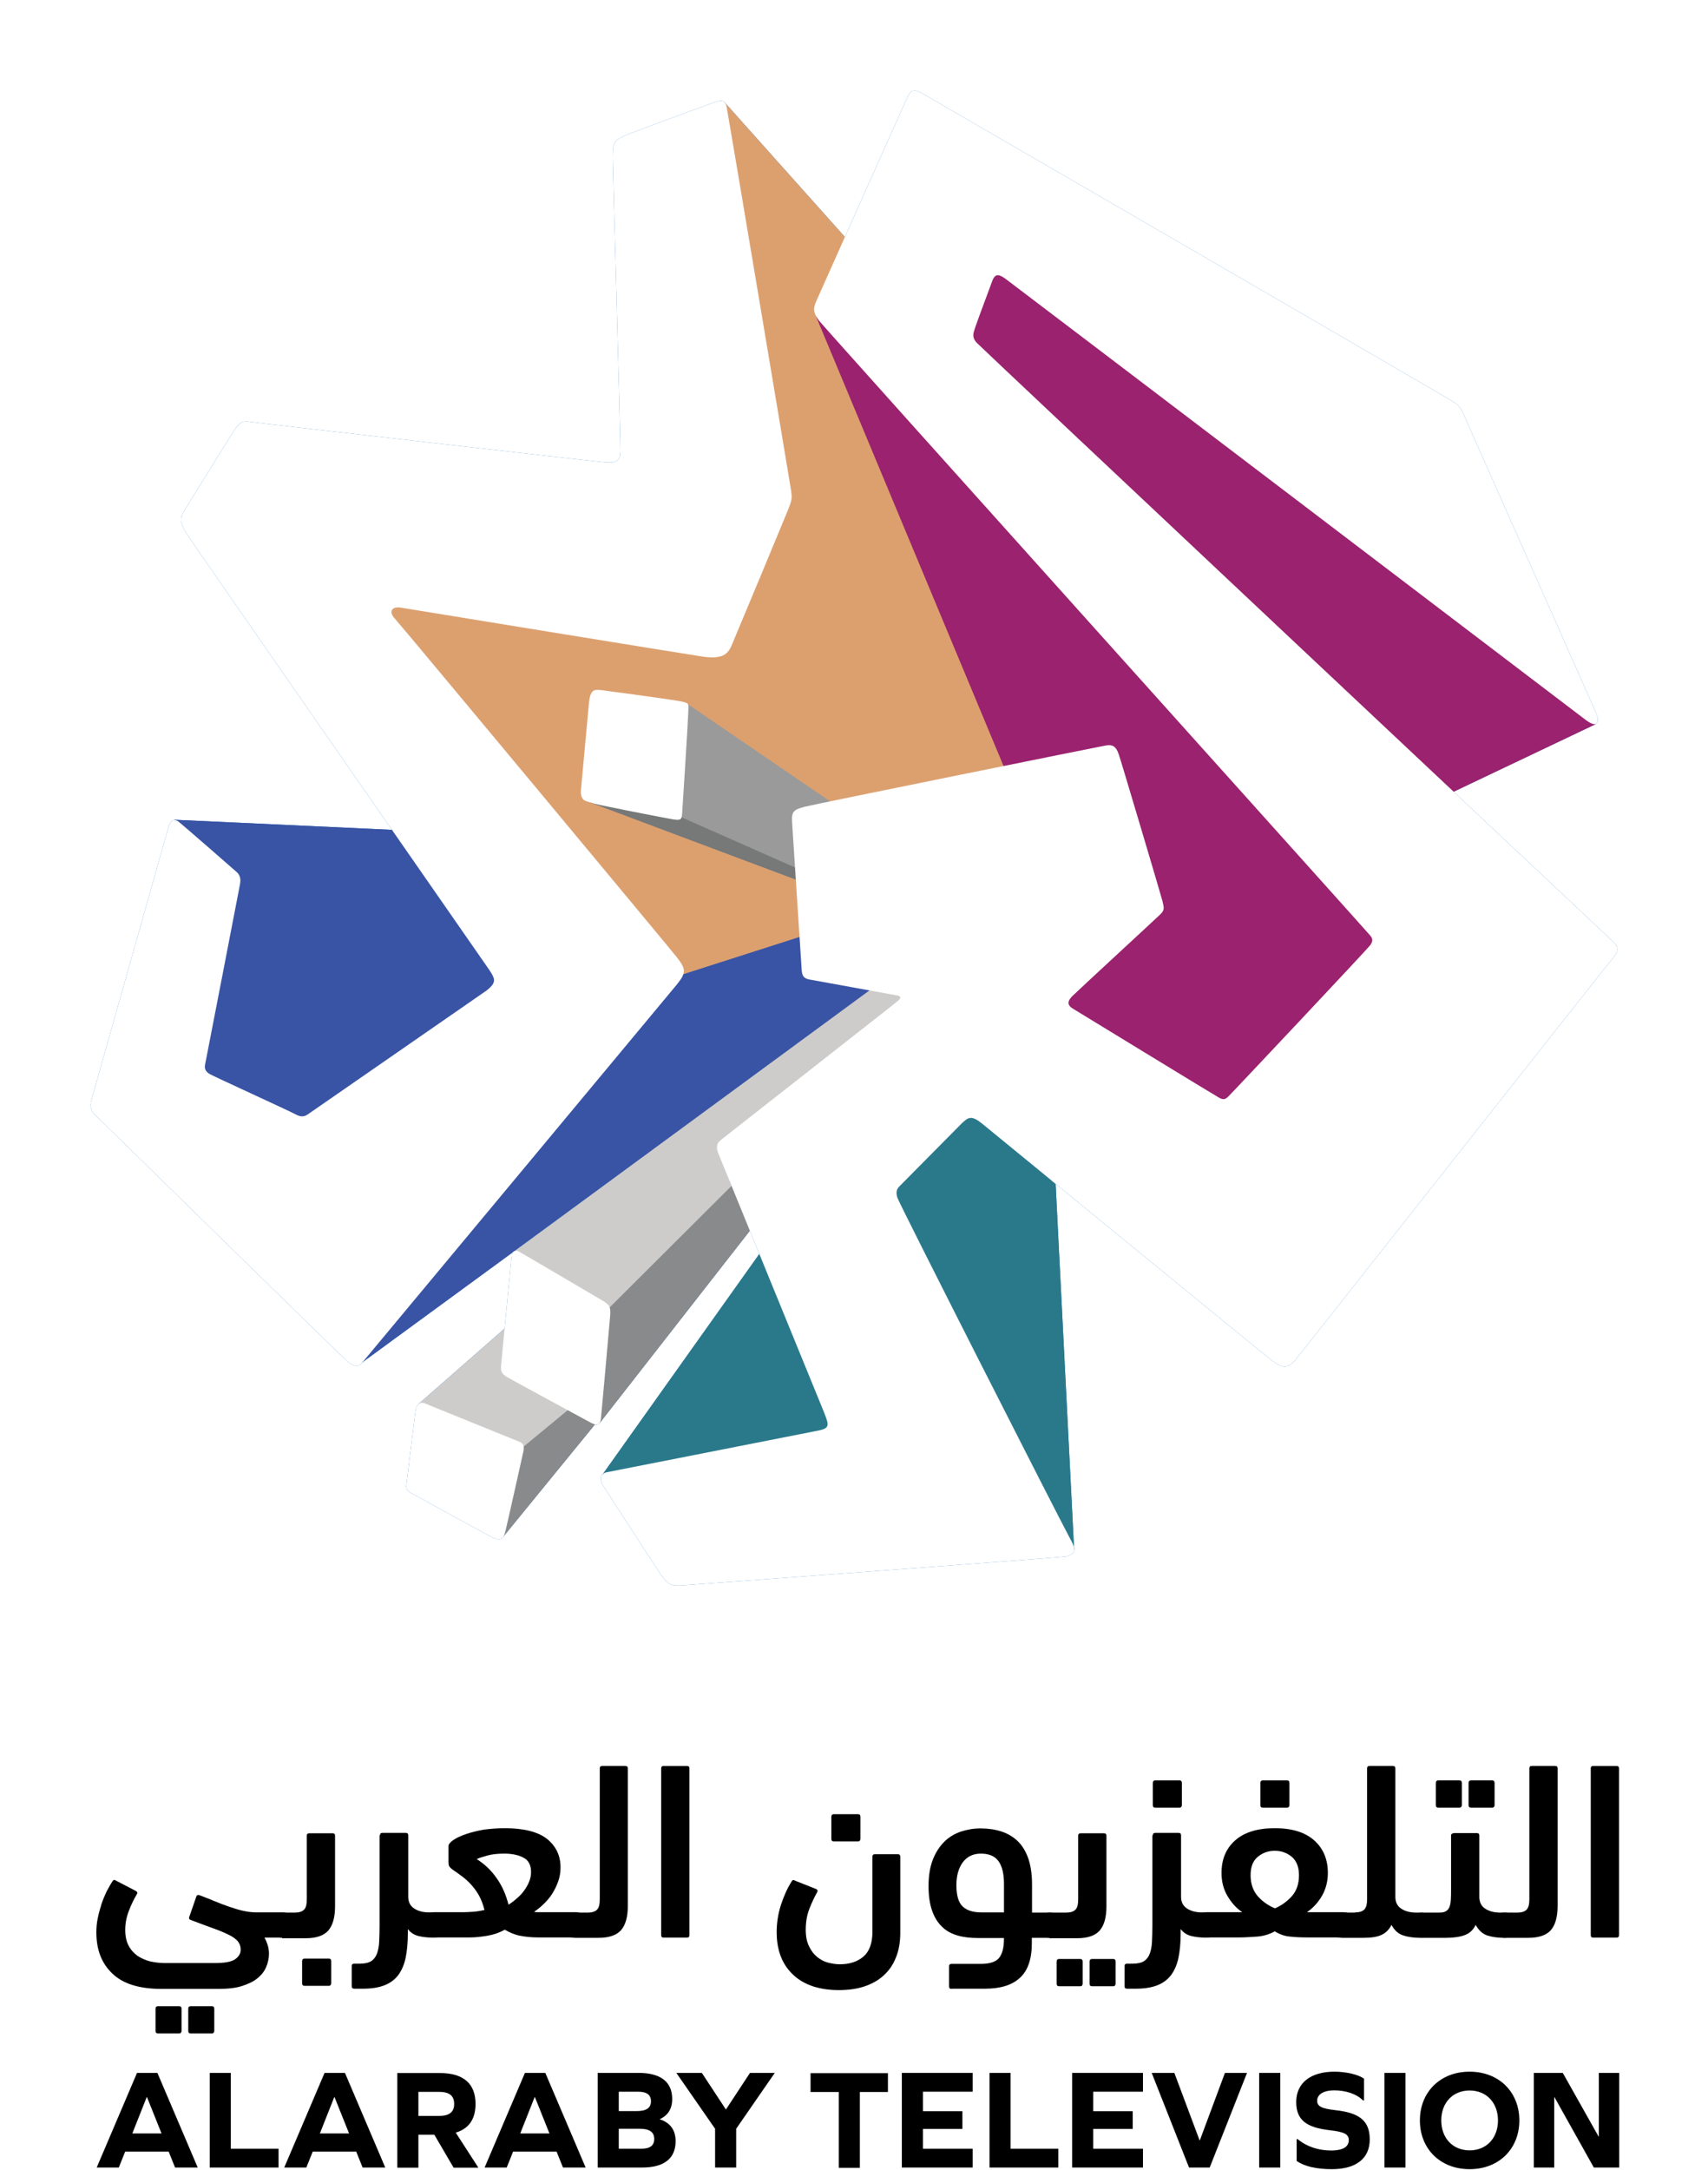 <svg width="840.06" height="1066.8" version="1.1" viewBox="0 0 840.06 1066.8" xml:space="preserve" xmlns="http://www.w3.org/2000/svg"><defs>
<filter id="filter1211" x="-.059" y="-.061" width="1.119" height="1.121" color-interpolation-filters="sRGB"><feGaussianBlur stdDeviation="18.573"/></filter></defs>
<g transform="translate(-1227.5 -10.547)"><g transform="translate(1197.1 -14.021)" fill="#2371b9" filter="url(#filter1211)"><path class="st0" d="m309.6 717.9-1.2 1zm73.3-129.3-0.2-0.5 0.3-0.2c-0.1 0.2-0.1 0.4-0.1 0.7zm89.4-72-0.2 0.2c-0.4 0.3-5 4-11.9 9.4z" fill="#2371b9"/><polygon class="st1" points="815.2 380.6 743.5 414.7 499.8 184 511.3 147.9"/><polygon class="st2" points="364.4 503.1 207.2 695.4 462.6 508.6 426.3 504.9 425.5 483.7"/><polygon class="st2" points="147.2 455.9 147.4 455.9 129.1 551.1 128.4 551.3 174.8 580.3 278.4 505.8 275.7 506.6 238.6 453 238.8 453 224.2 432.6 116.1 427.6"/><polygon class="st3" points="325.2 724.4 399.4 629.4 391 606.6 329.4 667.7"/><polygon class="st4" points="475 514.4 459.4 510.5 282.9 640.1 329.4 668.2 390.2 607.6 382.9 587.9"/><polygon class="st3" points="277.6 780.5 324.8 722.7 312.6 715.5 287.7 735.4"/><polygon class="st4" points="236.3 714.8 248.7 724.5 287.2 736.4 310.6 717.1 278 699.2 279.2 680.4 280 676.5"/><polygon class="st5" points="326.4 750 404.5 640.2 439.5 727.7"/><polygon class="st6" points="474.6 413.4 475.1 413.7 508.1 407.1 551.7 466 452.3 148.2 386.8 74.9 401.6 278.4 409.6 288.1 381.5 345.8 215.5 321 215.2 320.9 215.2 321 214.1 320.8 215.6 321.4 364.4 504.2 426.5 484.3 459.8 421.4 462 422.3"/><path class="st5" d="m558.5 787c0-0.2 0.2-0.4 0.2-0.7 0-0.4 0-1.3-0.1-1.7 0-0.5-9-177.8-9-177.8l-42.1-36.7-38.8 40.4c0.1 0.2 89.6 176.3 89.8 176.5z"/><polygon class="st7" points="461 433.8 367.9 370.2 363.4 425.7 439.2 459.2"/><polygon class="st8" points="364.3 425.8 317.7 418 429.4 459.9 444.7 464 448.6 463.1"/><polygon class="st1" points="633.3 568.4 706.6 490.1 711.8 490.9 431.7 180 525 403.6 578.3 392.5 600.3 471.6 600.2 471.6 549.4 518.6"/><g fill="#2371b9"><path class="st0" d="m326.9 664.1c-1.6-1-40.2-23.6-41.4-24.3-0.3-0.2-0.7-0.3-1.1-0.3-1 0-2.1 0.6-2.3 2 0 0-5.1 52.4-5.2 53.8-0.3 3.5 0 4.4 2.7 6.2 1.1 0.7 40.5 22.1 41.7 22.7 3.9 1.9 4.4 0.1 4.7-2.6 0.2-1.8 4.3-47.4 4.4-49 0.6-5.9-0.3-6.4-3.5-8.5z" fill="#2371b9"/></g><path class="st0" d="m286.3 733.6c0.7 0.3 1.2 0.8 1.4 1.4 0.3 0.8 0.4 1.7 0.2 2.8-0.3 1.5-8.1 36.3-8.9 39.5-0.9 3.5-1.7 5.2-6.1 3.3-1.5-0.6-38.7-21.2-40.5-22.1-1.8-1-2.4-2-2.1-4.1s4-33 4.3-34.9c0.3-2.9 0.9-3.9 1.8-4.7 0.7-0.6 1.7-0.7 2.6-0.4z"/><path class="st0" d="m316.3 411.2c-0.2 1.8-0.5 4 0.4 5.6 0.8 1.7 2.5 1.8 6.1 2.9 2.1 0.7 36.5 7.4 38.6 7.7 3.9 0.6 4.3 0.1 4.5-2.9 0.2-2.4 3-47 3-49.4 0-4.2 1-4.7-3.1-5.6-3.6-0.8-32.4-4.7-35-5-4.5-0.6-7.6-1.3-8.8-0.1-1.4 1.3-1.7 3.7-1.9 5.5z"/><path class="st0" d="m382.8 74.5c-2.3 0.7-43.1 15.8-45.4 16.9-5.7 2.5-5.4 3.9-5.6 10.3-0.1 1.9 3.9 139.7 3.7 145-0.2 4.2-1.4 5.6-7.4 5.2-3-0.2-171.2-19.4-174.3-19.9-3.7-0.6-5.3-0.1-8 3.8-1.2 1.8-23.8 38.2-25 40.3-2 3.4-1.9 4.9 0.8 10 1 1.9 148 213.2 149.5 215.4 2.8 4.3 3.8 6.1-1.6 10.2-0.9 0.7-85.7 59.3-87.5 60.6s-3.5 1.6-6.1 0.2c-2.6-1.5-40.6-18.8-42.4-19.9-1.9-1.1-2.7-2.6-2.2-4.8 0.6-2.9 16.5-85.1 17.1-88.3 0.5-2.6 0.2-4.6-1.6-6.2-1.4-1.3-27.3-23.8-28.6-24.8-2.2-1.6-3.9-0.7-4.9 2.6-0.4 1.4-37.2 131.8-37.8 133.8-1.2 4-0.2 6 1.9 8 3.1 3 121.7 119.3 123.8 120.9 3 2.3 5.1 3.5 7.6 0.4 2.4-2.9 153-183.7 154.5-185.6 4.6-5.7 4.6-7.5 0-13.4-2.7-3.5-135.8-163.4-138.7-166.5-3.5-3.7-1-6.1 2.9-5.4 2.9 0.5 142.9 23.3 148.6 24.1 12.6 1.8 13.1-3.2 15.8-9.5 0.5-1.1 23.1-55.3 25.4-61 3-7.1 2.7-7.6 2-12.3-1.2-7.6-30.7-183.4-31.5-187.4-0.7-3.2-2.1-3.5-5-2.7"/><path class="st0" d="m476.8 72.1c-1.3 2.8-43.6 97.5-45 100.7-1.5 3.4-1.5 5.6 1.5 9.5 2.4 3.2 269 299.7 271 302.2 1.2 1.4 1.5 2.6 0.1 4.7-1.1 1.6-68.1 72.8-70 74.6-1.7 1.6-2.7 1.5-5 0.1-3.2-1.8-69.1-42.1-71.1-43.3-2.4-1.4-3.5-3.1-0.7-6.1 1.2-1.3 42.1-39 43.5-40.4 2.1-2.1 1.9-3 1-6.7-0.6-2.4-20.6-69.7-21.4-71.8-1.5-4.6-3.5-5-6.5-4.5-2 0.3-142.1 28.6-148 30.1-6.9 1.7-6.4 3.3-6.1 9.5 0.1 1.7 4.5 69.1 4.6 70.7 0.2 2.7 0.8 4.1 3.6 4.7 1.7 0.3 41.8 7.6 43.5 7.9s1.8 1.2 0.5 2.4c-1.6 1.5-85.9 67.4-87.3 68.6-2 1.7-2.6 3-1.4 6.4 0.5 1.4 51.3 125.5 52 127.3 2.4 6.2 3.2 7.9-2.2 9.1-1.7 0.4-101.8 20-104.6 20.6-3.3 0.7-3.6 3.5-2 6.2 1.3 2.1 27.5 42.6 28.8 44.3 3.9 5.1 4.7 5.4 10.5 5.1 2-0.1 185.8-13.7 188.6-14.2 6.2-1.2 4-5.2 1.8-9.2-6.7-12.4-83.6-163.8-84.7-167.1s0-4.7 1.1-5.8 28.8-29.1 30.6-30.9c3.2-3 4.7-4.1 10.2 0.4 1.5 1.2 140 114.7 143 116.8 4.6 3.2 6.9 3.5 10.7-0.7 1.7-1.9 155.2-196.7 156.9-198.4 1.7-1.9 2.5-4.4 0-6.9-2.6-2.4-312.6-293.7-313.7-295.1s-1.7-2.5-1.4-4.5c0.3-1.9 4.8-13.7 9.2-25.6 1.5-4.1 3.5-3.3 6.5-1.2 1.5 1 283.3 215.3 285.4 216.9 6.8 5.1 6.3-0.4 5.5-2.4-0.7-2-64.3-144.9-65-146.6-1-2.3-1.7-4.6-5.1-7.1-3.5-2.4-257.7-149.6-261.8-152s-5.7-1.1-7.1 1.7z"/></g><g transform="translate(1197.1 -14.021)"><path class="st0" d="m309.6 717.9-1.2 1zm73.3-129.3-0.2-0.5 0.3-0.2c-0.1 0.2-0.1 0.4-0.1 0.7zm89.4-72-0.2 0.2c-0.4 0.3-5 4-11.9 9.4z" fill="#fff"/><polygon class="st1" points="499.8 184 511.3 147.9 815.2 380.6 743.5 414.7" fill="#9b226e"/><polygon class="st2" points="425.5 483.7 364.4 503.1 207.2 695.4 462.6 508.6 426.3 504.9" fill="#3954a5"/><polygon class="st2" points="278.4 505.8 275.7 506.6 238.6 453 238.8 453 224.2 432.6 116.1 427.6 147.2 455.9 147.4 455.9 129.1 551.1 128.4 551.3 174.8 580.3" fill="#3954a5"/><polygon class="st3" points="391 606.6 329.4 667.7 325.2 724.4 399.4 629.4" fill="#888a8c"/><polygon class="st4" points="475 514.4 459.4 510.5 282.9 640.1 329.4 668.2 390.2 607.6 382.9 587.9" fill="#cdcccb"/><polygon class="st3" points="312.6 715.5 287.7 735.4 277.6 780.5 324.8 722.7" fill="#888a8c"/><polygon class="st4" points="248.7 724.5 287.2 736.4 310.6 717.1 278 699.2 279.2 680.4 280 676.5 236.3 714.8" fill="#cdcccb"/><polygon class="st5" points="326.4 750 404.5 640.2 439.5 727.7" fill="#2a798b"/><polygon class="st6" points="214.1 320.8 215.6 321.4 364.4 504.2 426.5 484.3 459.8 421.4 462 422.3 474.6 413.4 475.1 413.7 508.1 407.1 551.7 466 452.3 148.2 386.8 74.9 401.6 278.4 409.6 288.1 381.5 345.8 215.5 321 215.2 320.9 215.2 321" fill="#dca06f"/><path class="st5" d="m558.5 787c0-0.2 0.2-0.4 0.2-0.7 0-0.4 0-1.3-0.1-1.7 0-0.5-9-177.8-9-177.8l-42.1-36.7-38.8 40.4c0.1 0.2 89.6 176.3 89.8 176.5z" fill="#2a798b"/><polygon class="st7" points="363.4 425.7 439.2 459.2 461 433.8 367.9 370.2" fill="#9a9a9a"/><polygon class="st8" points="448.6 463.1 364.3 425.8 317.7 418 429.4 459.9 444.7 464" fill="#777878"/><polygon class="st1" points="431.7 180 525 403.6 578.3 392.5 600.3 471.6 600.2 471.6 549.4 518.6 633.3 568.4 706.6 490.1 711.8 490.9" fill="#9b226e"/><path class="st0" d="m326.9 664.1c-1.6-1-40.2-23.6-41.4-24.3-0.3-0.2-0.7-0.3-1.1-0.3-1 0-2.1 0.6-2.3 2 0 0-5.1 52.4-5.2 53.8-0.3 3.5 0 4.4 2.7 6.2 1.1 0.7 40.5 22.1 41.7 22.7 3.9 1.9 4.4 0.1 4.7-2.6 0.2-1.8 4.3-47.4 4.4-49 0.6-5.9-0.3-6.4-3.5-8.5z" fill="#fff"/><path class="st0" d="m286.3 733.6c0.7 0.3 1.2 0.8 1.4 1.4 0.3 0.8 0.4 1.7 0.2 2.8-0.3 1.5-8.1 36.3-8.9 39.5-0.9 3.5-1.7 5.2-6.1 3.3-1.5-0.6-38.7-21.2-40.5-22.1-1.8-1-2.4-2-2.1-4.1s4-33 4.3-34.9c0.3-2.9 0.9-3.9 1.8-4.7 0.7-0.6 1.7-0.7 2.6-0.4z" fill="#fff"/><path class="st0" d="m316.3 411.2c-0.2 1.8-0.5 4 0.4 5.6 0.8 1.7 2.5 1.8 6.1 2.9 2.1 0.7 36.5 7.4 38.6 7.7 3.9 0.6 4.3 0.1 4.5-2.9 0.2-2.4 3-47 3-49.4 0-4.2 1-4.7-3.1-5.6-3.6-0.8-32.4-4.7-35-5-4.5-0.6-7.6-1.3-8.8-0.1-1.4 1.3-1.7 3.7-1.9 5.5z" fill="#fff"/><path class="st0" d="m382.8 74.5c-2.3 0.7-43.1 15.8-45.4 16.9-5.7 2.5-5.4 3.9-5.6 10.3-0.1 1.9 3.9 139.7 3.7 145-0.2 4.2-1.4 5.6-7.4 5.2-3-0.2-171.2-19.4-174.3-19.9-3.7-0.6-5.3-0.1-8 3.8-1.2 1.8-23.8 38.2-25 40.3-2 3.4-1.9 4.9 0.8 10 1 1.9 148 213.2 149.5 215.4 2.8 4.3 3.8 6.1-1.6 10.2-0.9 0.7-85.7 59.3-87.5 60.6s-3.5 1.6-6.1 0.2c-2.6-1.5-40.6-18.8-42.4-19.9-1.9-1.1-2.7-2.6-2.2-4.8 0.6-2.9 16.5-85.1 17.1-88.3 0.5-2.6 0.2-4.6-1.6-6.2-1.4-1.3-27.3-23.8-28.6-24.8-2.2-1.6-3.9-0.7-4.9 2.6-0.4 1.4-37.2 131.8-37.8 133.8-1.2 4-0.2 6 1.9 8 3.1 3 121.7 119.3 123.8 120.9 3 2.3 5.1 3.5 7.6 0.4 2.4-2.9 153-183.7 154.5-185.6 4.6-5.7 4.6-7.5 0-13.4-2.7-3.5-135.8-163.4-138.7-166.5-3.5-3.7-1-6.1 2.9-5.4 2.9 0.5 142.9 23.3 148.6 24.1 12.6 1.8 13.1-3.2 15.8-9.5 0.5-1.1 23.1-55.3 25.4-61 3-7.1 2.7-7.6 2-12.3-1.2-7.6-30.7-183.4-31.5-187.4-0.7-3.2-2.1-3.5-5-2.7" fill="#fff"/><path class="st0" d="m476.8 72.1c-1.3 2.8-43.6 97.5-45 100.7-1.5 3.4-1.5 5.6 1.5 9.5 2.4 3.2 269 299.7 271 302.2 1.2 1.4 1.5 2.6 0.1 4.7-1.1 1.6-68.1 72.8-70 74.6-1.7 1.6-2.7 1.5-5 0.1-3.2-1.8-69.1-42.1-71.1-43.3-2.4-1.4-3.5-3.1-0.7-6.1 1.2-1.3 42.1-39 43.5-40.4 2.1-2.1 1.9-3 1-6.7-0.6-2.4-20.6-69.7-21.4-71.8-1.5-4.6-3.5-5-6.5-4.5-2 0.3-142.1 28.6-148 30.1-6.9 1.7-6.4 3.3-6.1 9.5 0.1 1.7 4.5 69.1 4.6 70.7 0.2 2.7 0.8 4.1 3.6 4.7 1.7 0.3 41.8 7.6 43.5 7.9s1.8 1.2 0.5 2.4c-1.6 1.5-85.9 67.4-87.3 68.6-2 1.7-2.6 3-1.4 6.4 0.5 1.4 51.3 125.5 52 127.3 2.4 6.2 3.2 7.9-2.2 9.1-1.7 0.4-101.8 20-104.6 20.6-3.3 0.7-3.6 3.5-2 6.2 1.3 2.1 27.5 42.6 28.8 44.3 3.9 5.1 4.7 5.4 10.5 5.1 2-0.1 185.8-13.7 188.6-14.2 6.2-1.2 4-5.2 1.8-9.2-6.7-12.4-83.6-163.8-84.7-167.1s0-4.7 1.1-5.8 28.8-29.1 30.6-30.9c3.2-3 4.7-4.1 10.2 0.4 1.5 1.2 140 114.7 143 116.8 4.6 3.2 6.9 3.5 10.7-0.7 1.7-1.9 155.2-196.7 156.9-198.4 1.7-1.9 2.5-4.4 0-6.9-2.6-2.4-312.6-293.7-313.7-295.1s-1.7-2.5-1.4-4.5c0.3-1.9 4.8-13.7 9.2-25.6 1.5-4.1 3.5-3.3 6.5-1.2 1.5 1 283.3 215.3 285.4 216.9 6.8 5.1 6.3-0.4 5.5-2.4-0.7-2-64.3-144.9-65-146.6-1-2.3-1.7-4.6-5.1-7.1-3.5-2.4-257.7-149.6-261.8-152s-5.7-1.1-7.1 1.7z" fill="#fff"/></g></g>
<g transform="translate(-30.409 -24.569)">
	<path class="st0" d="m135.9 989.7c5 0 8.4-0.6 10.2-1.9s2.7-2.8 2.7-4.7c0-1.6-0.5-2.9-1.4-4.1-1-1.1-2.4-2.2-4.5-3.2-2-1-4.6-2.1-7.7-3.2s-6.8-2.5-11-4.1c-0.7-0.2-1-0.8-0.7-1.5l3.4-9.8c0.2-0.8 0.7-1.1 1.5-0.9 2.7 1 5.2 2 7.6 3s4.8 1.9 7.1 2.7 4.6 1.5 6.8 2 4.5 0.8 6.9 0.8h12.4c1.7 0 2.9 0.4 3.7 1.3 0.8 0.8 1.2 2.3 1.2 4.5 0 2.4-0.4 4.1-1.2 5.1s-2.1 1.5-3.8 1.5h-8.6c0.4 0.7 0.9 1.7 1.4 3.2 0.5 1.4 0.8 3 0.8 4.7 0 2.3-0.5 4.5-1.4 6.6s-2.3 3.9-4.3 5.5c-1.9 1.6-4.5 2.8-7.6 3.8s-6.9 1.4-11.4 1.4h-28.3c-10.8 0-18.8-2.5-24-7.5-5.3-5-7.9-11.7-7.9-20.3 0-2.3 0.2-4.7 0.7-7 0.5-2.4 1.1-4.6 1.8-6.8s1.6-4.3 2.5-6.2c1-1.9 2-3.7 3-5.2 0.4-0.7 1-0.7 1.7-0.2l9.8 5.1c0.7 0.4 0.8 1 0.4 1.6-1.4 2.3-2.7 5-3.9 8.1s-1.8 6.2-1.8 9.4 0.6 5.8 1.7 7.8c1.1 2.1 2.6 3.7 4.4 5 1.8 1.2 3.9 2.1 6.2 2.7 2.3 0.5 4.7 0.8 7.1 0.8zm-27.8 34.6c-0.8 0-1.2-0.4-1.2-1.3v-10.8c0-0.8 0.4-1.3 1.2-1.3h10.4c0.8 0 1.2 0.4 1.2 1.3v10.8c0 0.8-0.4 1.3-1.2 1.3zm16.1 0c-0.8 0-1.2-0.4-1.2-1.3v-10.8c0-0.8 0.4-1.3 1.2-1.3h10.4c0.8 0 1.2 0.4 1.2 1.3v10.8c0 0.8-0.4 1.3-1.2 1.3z"/>
	<path class="st0" d="m169.2 977.3c-1.7 0-2.9-0.3-3.7-0.9s-1.2-1.8-1.2-3.5c0-2.1 0.4-4 1.2-5.6s2.1-2.4 3.8-2.4h6.1c2.1 0 3.6-0.5 4.5-1.4 1-0.9 1.4-2.7 1.4-5.1v-31.3c0-0.8 0.4-1.2 1.2-1.2h11.5c0.8 0 1.2 0.4 1.2 1.2v34.7c0 5.4-1.1 9.3-3.3 11.9-2.2 2.5-5.9 3.8-11.1 3.8h-11.6zm11 23.6c-0.8 0-1.2-0.4-1.2-1.3v-10.8c0-0.8 0.4-1.3 1.2-1.3h11.9c0.8 0 1.2 0.4 1.2 1.3v10.8c0 0.8-0.4 1.3-1.2 1.3z"/>
	<path class="st0" d="m217.3 926.9c0-0.8 0.4-1.2 1.2-1.2h11.5c0.8 0 1.2 0.4 1.2 1.2v30.2c0 2.5 0.9 4.4 2.8 5.7s4.4 2 7.5 2h2.1c1.7 0 2.9 0.5 3.7 1.4s1.2 2.5 1.2 4.6c0 2.4-0.4 4.1-1.2 5s-2.1 1.4-3.8 1.4c-2.8 0-5.2-0.3-7.3-0.8-2-0.5-3.8-1.6-5.2-3.4v2.4c0 4.5-0.4 8.4-1.1 11.8s-2 6.2-3.6 8.4c-1.7 2.2-3.9 3.9-6.7 5s-6.3 1.7-10.4 1.7h-4.6c-0.8 0-1.2-0.4-1.2-1.2v-9.9c0-0.8 0.4-1.2 1.2-1.2h2.7c2.4 0 4.3-0.4 5.6-1.2s2.3-2.1 2.9-3.7 1-3.6 1.1-5.8c0.1-2.3 0.2-4.9 0.2-7.9v-44.5z"/>
	<path class="st0" d="m278.6 923.4c9.5 0 16.5 1.8 20.9 5.3 4.4 3.6 6.6 8.2 6.6 14 0 2.5-0.4 4.8-1.2 7s-1.8 4.2-3 6.1-2.7 3.5-4.2 5c-1.6 1.5-3.1 2.7-4.6 3.7 0.7 0.2 1.4 0.2 2.2 0.2h18c1.9 0 3.2 0.5 3.9 1.5s1 2.7 1 5-0.4 3.9-1.2 4.7-2 1.2-3.7 1.2h-18.5c-3 0-5.8-0.3-8.5-0.8s-5.2-1.6-7.6-3c-2.7 1.5-5.6 2.5-8.7 3s-5.8 0.8-8.2 0.8h-17.9c-1.6 0-2.8-0.4-3.6-1.3-0.8-0.8-1.2-2.4-1.2-4.6s0.3-3.8 0.8-4.9 1.9-1.6 4-1.6h14.5c1.3 0 2.8-0.1 4.5-0.2s3.6-0.4 5.8-0.9c-0.7-2.7-1.6-5.1-2.7-7.1s-2.4-3.7-3.8-5.3c-1.4-1.5-2.9-2.9-4.5-4.1s-3.3-2.4-4.9-3.5c-0.9-0.7-1.4-1.3-1.6-1.8-0.1-0.5-0.2-1.1-0.2-1.8v-7.8c0-0.9 0.8-1.9 2.4-3s3.6-2 6.2-2.9 5.5-1.6 8.8-2.2c3.3-0.4 6.7-0.7 10.2-0.7zm1.9 37.6c1.3-0.8 2.7-1.8 4-3 1.4-1.2 2.6-2.4 3.6-3.8s1.9-2.8 2.5-4.4c0.7-1.6 1-3.2 1-4.8 0-3.4-1.2-5.8-3.7-7.1-2.4-1.3-5.6-2-9.4-2-3.3 0-6.2 0.3-8.6 1s-4.1 1.2-5 1.7c3.8 2.4 7.1 5.5 9.8 9.4 2.7 3.8 4.6 8.2 5.8 13z"/>
	<path class="st0" d="m313.3 977.3c-1.7 0-2.9-0.4-3.7-1.2s-1.2-2.4-1.2-4.8c0-2.3 0.4-4 1.2-5s2.1-1.4 3.8-1.4h6.1c2.1 0 3.6-0.5 4.5-1.4 1-1 1.4-2.7 1.4-5.2v-64.3c0-0.8 0.4-1.2 1.2-1.2h11.4c0.8 0 1.2 0.4 1.2 1.2v67.6c0 5.4-1.1 9.3-3.3 11.9-2.2 2.5-5.9 3.8-11.1 3.8z"/>
	<path class="st0" d="m369.5 976c0 0.8-0.4 1.2-1.2 1.2h-11.5c-0.8 0-1.2-0.4-1.2-1.2v-82c0-0.8 0.4-1.2 1.2-1.2h11.5c0.8 0 1.2 0.4 1.2 1.2z"/>
	<path class="st0" d="m419.8 949.5c0.4-0.7 1-0.8 1.9-0.2l10.1 4c0.4 0.2 0.6 0.4 0.7 0.7 0 0.3 0 0.6-0.2 0.9-1.3 2.3-2.6 5-3.8 8.1s-1.8 6.5-1.8 10.3c0 3.2 0.5 5.9 1.6 8.1 1 2.2 2.4 4 4 5.3s3.4 2.3 5.4 2.8 3.9 0.8 5.8 0.8c4.8 0 8.7-1.3 11.6-3.8s4.4-6.6 4.4-12.2v-36.9c0-0.8 0.4-1.2 1.2-1.2h11.3c0.8 0 1.2 0.4 1.2 1.2v37.3c0 4.7-0.7 8.9-2.2 12.4-1.4 3.6-3.5 6.5-6.2 8.9s-5.9 4.1-9.6 5.3-7.9 1.7-12.4 1.7c-4.4 0-8.4-0.6-12.1-1.7-3.7-1.2-6.9-2.9-9.6-5.3s-4.9-5.3-6.4-8.9-2.3-7.8-2.3-12.6c0-4.5 0.7-9 2.1-13.4 1.5-4.5 3.2-8.3 5.3-11.6zm20.7-19.6c-0.8 0-1.2-0.4-1.2-1.3v-10.8c0-0.8 0.4-1.3 1.2-1.3h11.9c0.8 0 1.2 0.4 1.2 1.3v10.8c0 0.8-0.4 1.3-1.2 1.3z"/>
	<path class="st0" d="m498.4 1002.4c-0.8 0-1.2-0.4-1.2-1.2v-9.9c0-0.8 0.4-1.2 1.2-1.2h14.5c1.9 0 3.6-0.2 5-0.6s2.6-1 3.5-1.9 1.6-2.2 2.1-3.9 0.7-3.8 0.7-6.3h-12.6c-3.9 0-7.4-0.4-10.4-1.3s-5.6-2.3-7.6-4.4c-2.1-2-3.7-4.7-4.8-7.9s-1.7-7.2-1.7-11.9c0-5.1 0.7-9.4 2.1-13s3.3-6.5 5.6-8.8 5-3.9 8.1-5c3.1-1 6.3-1.6 9.7-1.6 3.7 0 7.2 0.5 10.3 1.5s5.8 2.6 8 4.7 4 5 5.2 8.4c1.2 3.5 1.9 7.7 1.9 12.8v14h8.6c1.7 0 2.9 0.5 3.7 1.4s1.2 2.5 1.2 4.6c0 2.7-0.4 4.4-1.2 5.2s-2.1 1.2-3.8 1.2h-8.6v2.7c0 7.8-2 13.5-5.9 17-3.9 3.6-9.6 5.3-17.1 5.3h-16.5zm14.4-66.5c-3.7 0-6.7 1.4-8.8 4.2s-3.2 6.6-3.2 11.3c0 5.2 1.1 8.7 3.2 10.6s5.2 2.8 9.1 2.8h11.1v-14.1c0-4.9-0.9-8.6-2.7-11.1s-4.7-3.7-8.7-3.7z"/>
	<path class="st0" d="m546.6 977.3c-1.7 0-2.9-0.4-3.7-1.2s-1.2-2.3-1.2-4.6c0-2.4 0.4-4.1 1.2-5.1s2.1-1.5 3.8-1.5h8.1c2.1 0 3.6-0.5 4.5-1.4 1-0.9 1.4-2.7 1.4-5.1v-31.3c0-0.8 0.4-1.2 1.2-1.2h11.5c0.8 0 1.2 0.4 1.2 1.2v34.7c0 5.4-1.1 9.3-3.3 11.9-2.2 2.5-5.9 3.8-11.1 3.8h-13.6zm4.7 23.8c-0.8 0-1.2-0.4-1.2-1.3v-10.8c0-0.8 0.4-1.3 1.2-1.3h10.4c0.8 0 1.2 0.4 1.2 1.3v10.8c0 0.8-0.4 1.3-1.2 1.3zm16.2 0c-0.8 0-1.2-0.4-1.2-1.3v-10.8c0-0.8 0.4-1.3 1.2-1.3h10.4c0.8 0 1.2 0.4 1.2 1.3v10.8c0 0.8-0.4 1.3-1.2 1.3z"/>
	<path class="st0" d="m597.4 926.9c0-0.8 0.4-1.2 1.2-1.2h11.5c0.8 0 1.2 0.4 1.2 1.2v30.2c0 2.5 0.9 4.4 2.8 5.7s4.4 2 7.5 2h2.1c1.7 0 2.9 0.5 3.7 1.4s1.2 2.5 1.2 4.6c0 2.4-0.4 4.1-1.2 5s-2.1 1.4-3.8 1.4c-2.8 0-5.2-0.3-7.3-0.8-2-0.5-3.8-1.6-5.2-3.4v2.4c0 4.5-0.4 8.4-1.1 11.8s-2 6.2-3.6 8.4c-1.7 2.2-3.9 3.9-6.7 5s-6.3 1.7-10.4 1.7h-4.6c-0.8 0-1.2-0.4-1.2-1.2v-9.9c0-0.8 0.4-1.2 1.2-1.2h2.7c2.4 0 4.3-0.4 5.6-1.2s2.3-2.1 2.9-3.7 1-3.6 1.1-5.8c0.1-2.3 0.2-4.9 0.2-7.9v-44.5zm1.2-13.6c-0.8 0-1.2-0.4-1.2-1.3v-10.8c0-0.8 0.4-1.3 1.2-1.3h11.9c0.8 0 1.2 0.4 1.2 1.3v10.8c0 0.8-0.4 1.3-1.2 1.3z"/>
	<path class="st0" d="m657.4 923.4c8.5 0 14.9 2 19.4 6s6.7 9.4 6.7 16c0 4-0.9 7.7-2.8 11.1-1.9 3.3-4.4 6.1-7.5 8.2h17.7c1.7 0 2.9 0.4 3.7 1.2s1.2 2.4 1.2 4.7c0 2.4-0.4 4.1-1.2 5.1s-2.1 1.4-3.8 1.4h-17.3c-3 0-5.8-0.1-8.5-0.4-2.7-0.2-5.2-1.1-7.6-2.6-2.7 1.5-5.7 2.4-8.8 2.6s-5.9 0.4-8.3 0.4h-16.5c-1.7 0-2.9-0.5-3.7-1.5s-1.2-2.6-1.2-4.9c0-2.4 0.4-4 1.2-4.8s2.1-1.2 3.8-1.2h17.5c-3.1-2.1-5.5-4.9-7.4-8.2s-2.8-7-2.8-11.1c0-6.7 2.2-12 6.7-16s11-6 19.5-6zm0 11.1c-3.2 0-6 1-8.4 3s-3.5 5-3.5 9c0 4.2 1.2 7.6 3.5 10.3 2.3 2.6 5.1 4.6 8.5 6 3.2-1.4 6-3.4 8.3-6s3.5-6 3.5-10.3c0-4-1.2-7-3.5-9-2.4-2-5.2-3-8.4-3zm-5.9-21.2c-0.8 0-1.2-0.4-1.2-1.3v-10.8c0-0.8 0.4-1.3 1.2-1.3h11.9c0.8 0 1.2 0.4 1.2 1.3v10.8c0 0.8-0.4 1.3-1.2 1.3z"/>
	<path class="st0" d="m696.9 964.8c2.1 0 3.6-0.5 4.5-1.4 1-1 1.4-2.7 1.4-5.2v-64.2c0-0.8 0.4-1.2 1.2-1.2h11.5c0.8 0 1.2 0.4 1.2 1.2v63.2c0 2.5 0.9 4.4 2.8 5.7s4.4 2 7.5 2h2.1c1.7 0 2.9 0.5 3.7 1.4s1.2 2.5 1.2 4.6c0 2.4-0.4 4.1-1.2 5s-2.1 1.4-3.8 1.4c-3.2 0-6.1-0.4-8.5-1.2s-4.3-2.5-5.7-5.2c-1.1 2.3-2.8 4-5 5s-5.1 1.4-8.8 1.4h-10.4c-1.7 0-2.9-0.4-3.7-1.2s-1.2-2.5-1.2-5.2c0-2.3 0.4-3.8 1.2-4.7s2.1-1.3 3.8-1.3h6.2z"/>
	<path class="st0" d="m756.2 970.9c-1.1 2.4-2.9 4.1-5.2 5s-5.5 1.4-9.4 1.4h-11.6c-1.7 0-2.9-0.4-3.7-1.2s-1.2-2.4-1.2-4.7c0-2.4 0.4-4.1 1.2-5.1s2.1-1.4 3.8-1.4h8.1c1.5 0 2.6-0.2 3.4-0.7s1.4-1.2 1.7-2.1c0.4-0.9 0.6-2.2 0.7-3.7s0.1-3.4 0.1-5.6v-25.8c0-0.5 0.2-0.8 0.7-1s0.9-0.2 1.4-0.2h10.6c0.8 0 1.2 0.4 1.2 1.2v30.2c0 2.5 0.9 4.4 2.8 5.7s4.4 2 7.5 2h2.1c1.7 0 2.9 0.5 3.7 1.4s1.2 2.5 1.2 4.6c0 2.4-0.4 4.1-1.2 5s-2.1 1.4-3.8 1.4c-3.2 0-6.1-0.4-8.5-1.2-2.3-0.8-4.2-2.6-5.6-5.2zm-18.4-57.6c-0.8 0-1.2-0.4-1.2-1.3v-10.8c0-0.8 0.4-1.3 1.2-1.3h10.4c0.8 0 1.2 0.4 1.2 1.3v10.8c0 0.8-0.4 1.3-1.2 1.3zm16.1 0c-0.8 0-1.2-0.4-1.2-1.3v-10.8c0-0.8 0.4-1.3 1.2-1.3h10.4c0.8 0 1.2 0.4 1.2 1.3v10.8c0 0.8-0.4 1.3-1.2 1.3z"/>
	<path class="st0" d="m770.5 977.3c-1.7 0-2.9-0.4-3.7-1.2s-1.2-2.4-1.2-4.8c0-2.3 0.4-4 1.2-5s2.1-1.4 3.8-1.4h6.1c2.1 0 3.6-0.5 4.5-1.4 1-1 1.4-2.7 1.4-5.2v-64.3c0-0.8 0.4-1.2 1.2-1.2h11.5c0.8 0 1.2 0.4 1.2 1.2v67.6c0 5.4-1.1 9.3-3.3 11.9-2.2 2.5-5.9 3.8-11.1 3.8z"/>
	<path class="st0" d="m826.7 976c0 0.8-0.4 1.2-1.2 1.2h-11.5c-0.8 0-1.2-0.4-1.2-1.2v-82c0-0.8 0.4-1.2 1.2-1.2h11.5c0.8 0 1.2 0.4 1.2 1.2z"/>
</g><g transform="matrix(1.752 0 0 1.752 1579 -1115.4)" aria-label="ALARABY TELEVISION"><path d="m-852.11 1244.9h6.36l-11.32-26.56h-5.72l-11.32 26.56h6.2l1.8-4.48h12.2zm-7.88-19.76 4.08 10.2h-8.2l4.04-10.2z"/><path d="m-823.06 1244.9v-5.28h-13.4v-21.28h-5.92v26.56z"/><path d="m-799.46 1244.9h6.36l-11.32-26.56h-5.72l-11.32 26.56h6.2l1.8-4.48h12.2zm-7.88-19.76 4.08 10.2h-8.2l4.04-10.2z"/><path d="m-783.8 1235.7h4.48l5.4 9.24h6.96l-6.36-9.84c3.68-1.08 5.56-3.8 5.56-8.04 0-5.72-3.4-8.68-10.04-8.68h-11.92v26.56h5.92zm0-5.28v-6.76h5.76c2.92 0 4.28 1.08 4.28 3.4 0 2.28-1.36 3.36-4.28 3.36z"/><path d="m-743.21 1244.9h6.36l-11.32-26.56h-5.72l-11.32 26.56h6.2l1.8-4.48h12.2zm-7.88-19.76 4.08 10.2h-8.2l4.04-10.2z"/><path d="m-715.99 1231.3c2.28-1.04 3.44-2.92 3.44-5.64 0-4.8-3.24-7.32-9.48-7.32h-11.44v26.56h12.44c6.2 0 9.44-2.52 9.44-7.4 0-3.08-1.48-5.16-4.4-6.12zm-11.56-2.24v-5.44h5.44c2.4 0 3.6 0.88 3.6 2.68 0 1.84-1.24 2.76-4 2.76zm0 10.56v-5.6h5.96c2.72 0 4 1 4 2.84 0 1.88-1.2 2.76-3.64 2.76z"/><path d="m-694.59 1244.9v-10.88l10.84-15.68h-6.96l-6.76 10.28-6.76-10.28h-7.16l10.88 15.68v10.88z"/><path d="m-659.87 1223.7h7.88v-5.28h-21.72v5.28h7.92v21.28h5.92z"/><path d="m-631.08 1229.1h-11.08v-5.48h13.96v-5.28h-19.88v26.56h19.88v-5.28h-13.96v-5.56h11.08z"/><path d="m-604.15 1244.9v-5.28h-13.4v-21.28h-5.92v26.56z"/><path d="m-583.27 1229.1h-11.08v-5.48h13.96v-5.28h-19.88v26.56h19.88v-5.28h-13.96v-5.56h11.08z"/><path d="m-561.66 1244.9 10.48-26.56h-6.2l-7.04 18.92h-0.08l-7.08-18.92h-6.36l10.48 26.56z"/><path d="m-547.77 1244.9h5.92v-26.56h-5.92z"/><path d="m-526.65 1218c-6.72 0-10.72 3.2-10.72 8.52 0 4.88 2.64 7.16 9.48 7.92 4.04 0.44 5.28 1.16 5.28 2.76 0 1.92-1.72 2.92-4.96 2.92-3.6 0-6.92-1.12-9.4-3.2h-0.28v6.12c2.12 1.52 5.52 2.32 9.88 2.32 6.8 0 10.64-3 10.64-8.32 0-5.08-2.64-7.48-9.64-8.24-3.96-0.44-5.12-1.12-5.12-2.64 0-1.8 1.84-2.92 4.76-2.92 3.36 0 6.36 1.04 8.12 2.84h0.28v-6.12c-1.64-1.16-5-1.96-8.32-1.96z"/><path d="m-512.61 1244.9h5.92v-26.56h-5.92z"/><path d="m-488.69 1218c-8.2 0-13.96 5.68-13.96 13.68s5.76 13.68 13.96 13.68 13.96-5.68 13.96-13.68-5.76-13.68-13.96-13.68zm0 5.28c4.72 0 7.96 3.44 7.96 8.4s-3.24 8.4-7.96 8.4-7.96-3.44-7.96-8.4 3.24-8.4 7.96-8.4z"/><path d="m-453.82 1244.9h7.12v-26.56h-5.72v17.84h-0.08l-10.04-17.84h-8.12v26.56h5.72v-19.72h0.08z"/></g></svg>
